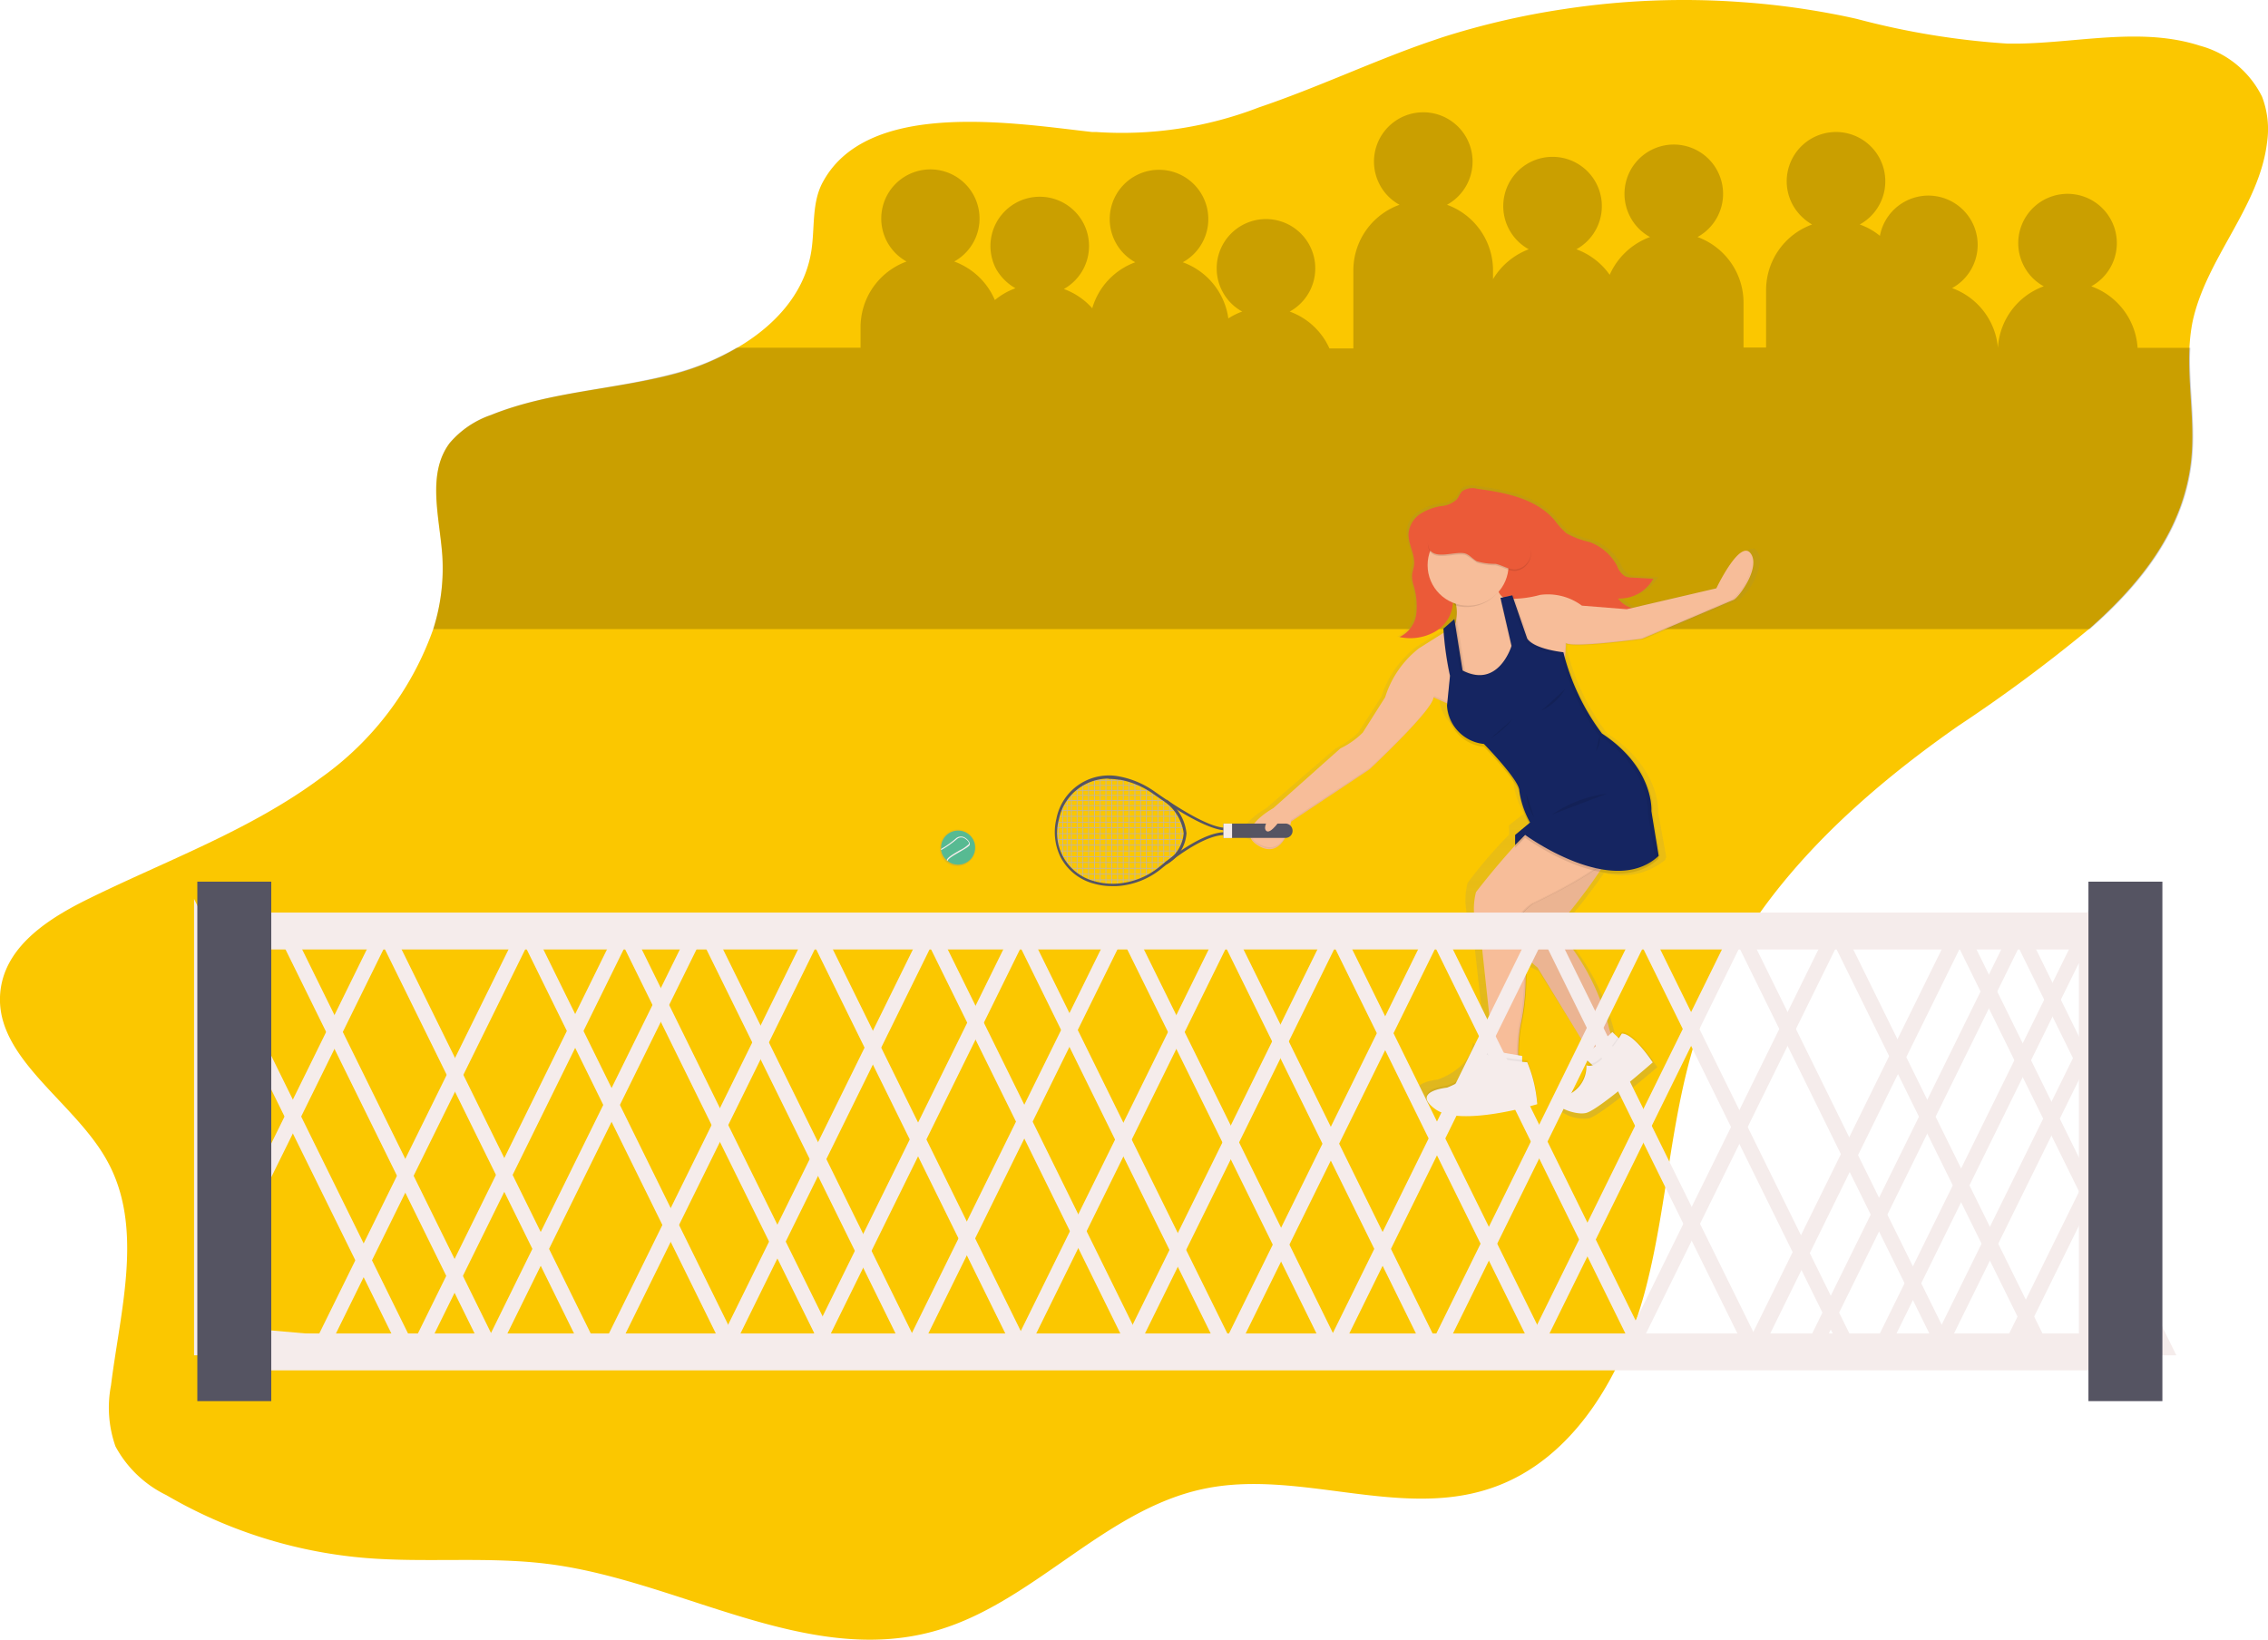 <svg xmlns="http://www.w3.org/2000/svg" xmlns:xlink="http://www.w3.org/1999/xlink" viewBox="0 0 151.83 109.81"><defs><style>.cls-1{fill:#fbc700;}.cls-13,.cls-2,.cls-3,.cls-7{fill:#060000;}.cls-2{opacity:0.2;}.cls-2,.cls-3,.cls-7{isolation:isolate;}.cls-12,.cls-3{opacity:0.05;}.cls-4{fill:url(#linear-gradient);}.cls-5{fill:#eb5a38;}.cls-6{fill:#f7bd99;}.cls-7{opacity:0.1;}.cls-8{fill:#152561;}.cls-9{fill:#bcb3af;}.cls-10{fill:#555462;}.cls-11{fill:#f5eceb;}.cls-14{fill:url(#linear-gradient-2);}.cls-15{fill:#57ba92;}.cls-16{fill:none;stroke:#f5eceb;stroke-miterlimit:10;}</style><linearGradient id="linear-gradient" x1="148.24" y1="726.16" x2="148.24" y2="768.75" gradientTransform="matrix(1, 0, 0, -1, -47.74, 801.25)" gradientUnits="userSpaceOnUse"><stop offset="0" stop-color="#868581" stop-opacity="0.25"/><stop offset="0.54" stop-color="#868581" stop-opacity="0.12"/><stop offset="1" stop-color="#868581" stop-opacity="0.1"/></linearGradient><linearGradient id="linear-gradient-2" x1="111.88" y1="743.28" x2="111.88" y2="745.73" xlink:href="#linear-gradient"/></defs><title>Asset 19</title><g id="Layer_2" data-name="Layer 2"><g id="Layer_6" data-name="Layer 6"><path class="cls-1" d="M151.77,9.51c-.51,4.35-4.1,7.79-5,12.08a12.13,12.13,0,0,0-.2,1.7c-.12,2.47.37,5,.12,7.45-.47,4.63-3.29,8.25-6.86,11.39a103.28,103.28,0,0,1-8.72,6.46c-7.35,5.13-14.24,11.61-17.26,20-2,5.63-2.16,11.74-3.64,17.53s-4.84,11.72-10.52,13.56c-6.1,2-12.82-1.32-19.09,0-6.74,1.4-11.52,7.77-18.16,9.56-8.45,2.29-16.86-3.33-25.53-4.5-4.16-.56-8.4-.08-12.58-.44a31.64,31.64,0,0,1-13.2-4.2,7.66,7.66,0,0,1-3.4-3.26,7.82,7.82,0,0,1-.3-4.08c.63-5.08,2.23-10.61-.28-15.08C4.88,73.58-.75,70.63.08,66c.51-2.8,3.26-4.55,5.82-5.81,5.26-2.59,10.87-4.61,15.58-8.11A20.65,20.65,0,0,0,29,42.13a13.38,13.38,0,0,0,.61-4.87c-.17-2.59-1.07-5.51.49-7.59a6.29,6.29,0,0,1,2.77-1.88C36.8,26.2,41.19,26.1,45.29,25a16.86,16.86,0,0,0,4-1.68c2.5-1.45,4.51-3.58,5-6.37.29-1.63,0-3.41.85-4.86,1.37-2.44,4.09-3.47,7.12-3.8,3.76-.41,8,.23,10.86.55l.29,0A25.46,25.46,0,0,0,84.28,7.19c3.85-1.3,7.61-3.08,11.27-4.35l1-.34A52.18,52.18,0,0,1,104.76.6,53.14,53.14,0,0,1,116.58.14a51.94,51.94,0,0,1,6,.77q.87.16,1.74.36A52.24,52.24,0,0,0,134.4,2.92h.74c4.08-.07,8.26-1.11,12.13.14a6.53,6.53,0,0,1,4.16,3.41A6.06,6.06,0,0,1,151.77,9.51Z"/><path class="cls-2" d="M146.63,23.29H143.1A4.69,4.69,0,0,0,140,19.17a3.3,3.3,0,1,0-4.48-1.3,3.25,3.25,0,0,0,1.3,1.3,4.66,4.66,0,0,0-3.07,4.12h0a4.68,4.68,0,0,0-3.07-4,3.3,3.3,0,1,0-4.83-3.5,4.51,4.51,0,0,0-1.35-.76,3.3,3.3,0,1,0-4.48-1.3,3.43,3.43,0,0,0,1.29,1.3,4.67,4.67,0,0,0-3.08,4.39v3.85h-1.51v-3a4.68,4.68,0,0,0-3.08-4.4,3.3,3.3,0,1,0-4.48-1.3,3.25,3.25,0,0,0,1.3,1.3,4.73,4.73,0,0,0-2.7,2.53,4.72,4.72,0,0,0-2.23-1.71,3.3,3.3,0,1,0-3.19,0,4.75,4.75,0,0,0-2.39,2v-.58a4.68,4.68,0,0,0-3.08-4.4,3.3,3.3,0,1,0-4.48-1.3,3.25,3.25,0,0,0,1.3,1.3,4.67,4.67,0,0,0-3.09,4.4v5.22H89a4.65,4.65,0,0,0-2.66-2.47,3.3,3.3,0,1,0-4.48-1.3,3.25,3.25,0,0,0,1.3,1.3,4.47,4.47,0,0,0-.93.46,4.68,4.68,0,0,0-3.05-3.76,3.3,3.3,0,1,0-3.18,0,4.66,4.66,0,0,0-2.88,3.08,4.67,4.67,0,0,0-1.9-1.29A3.3,3.3,0,1,0,66.68,18a3.45,3.45,0,0,0,1.3,1.3,4.63,4.63,0,0,0-1.38.79,4.7,4.7,0,0,0-2.72-2.58,3.29,3.29,0,1,0-3.19,0,4.68,4.68,0,0,0-3.08,4.4v1.37h-8.3a16.66,16.66,0,0,1-4,1.67c-4.1,1.14-8.48,1.23-12.43,2.82a6.37,6.37,0,0,0-2.77,1.88c-1.56,2.08-.66,5-.49,7.6A13.35,13.35,0,0,1,29,42.12h110.9c3.57-3.12,6.38-6.75,6.85-11.38C147,28.27,146.51,25.76,146.63,23.29Z"/><path class="cls-3" d="M106.15,71.28a2.06,2.06,0,0,1-1.49,2.07c-1.55.34.62,1.36,1.49,1.11s4.45-3.38,4.45-3.38-1.26-1.93-2.08-1.93C108.52,69.15,107,71.66,106.15,71.28Z"/><path class="cls-3" d="M99.14,70.26s.1,1.6-2.27,2.51c0,0-2.46.25-.77,1.45s6.81-.34,6.81-.34a9,9,0,0,0-.67-2.8S99.44,70.89,99.14,70.26Z"/><path class="cls-4" d="M117.62,36.88c-.75-.88-2.34,2.4-2.34,2.4l-5.79,1.33a1.85,1.85,0,0,1-.94-.64A2.65,2.65,0,0,0,111,38.64l-1.49-.09a1.1,1.1,0,0,1-.44-.07,1.49,1.49,0,0,1-.57-.73,3.46,3.46,0,0,0-1.89-1.6,6.06,6.06,0,0,1-1.59-.59,5.47,5.47,0,0,1-.83-.9c-1.27-1.46-3.38-1.87-5.32-2.12a1.21,1.21,0,0,0-1,.15,4.6,4.6,0,0,0-.4.58,1.86,1.86,0,0,1-1.11.44,3.57,3.57,0,0,0-1.41.54,1.77,1.77,0,0,0-.79,1.24c-.08.76.48,1.49.38,2.25a5.63,5.63,0,0,0-.14.69,2.05,2.05,0,0,0,.1.65,4.57,4.57,0,0,1,.18,2,2,2,0,0,1-1.14,1.54,3.45,3.45,0,0,0,2.38-.33,2.39,2.39,0,0,0,1.25-1.95v-.06l.09,0,0,.15.13,0a3.17,3.17,0,0,1,0,.87l-.87.7a1.16,1.16,0,0,0,0,.13h0a1.09,1.09,0,0,0,0,.12l-1.71,1.06a6.73,6.73,0,0,0-2.33,3.33l-1.55,2.4a5.87,5.87,0,0,1-1.54,1.08l-4.63,4s-1.6.88-1.59,1.75h0v0h0V56h0a.07.07,0,0,0,0,0h0a.43.43,0,0,0,0,0h0s0,0,0,0h0l0,0h0l0,0h0l0,0v0l0,0h0l0,0h0l0,0,0,0,0,0,0,0,0,0,0,0,.05,0,0,0,.09.05c1.78,1,2.23-1.62,2.23-1.62l5.38-3.52s4.43-4,4.43-4.9l1,.41,0,.17v.15s0,2.06,2.54,2.6c0,0,2.37,2.37,2.44,3.13v0h0a5.51,5.51,0,0,0,.69,2l-1,.79v.14h0l0,.49a29.52,29.52,0,0,0-2.77,3.23,4.45,4.45,0,0,0,.35,3.18l.64,5.83v1.7l-.3-.14v.39a.74.74,0,0,1-.34-.29v0h0c0,.28-.16,1.66-2.34,2.49,0,0-1.44.14-1.41.74,0,.2.15.46.61.78,1.74,1.23,7-.34,7-.34v0h0a9.24,9.24,0,0,0-.69-2.84l-.35,0V71l-.22,0a9.35,9.35,0,0,1,.2-2,16.07,16.07,0,0,0,.29-4.74A5.91,5.91,0,0,0,103,65l3.14,5,.37.76c-.13.1-.27.18-.38.25l.63.59a.66.66,0,0,1-.44,0,2.09,2.09,0,0,1-1.54,2.1c-.64.14-.66.39-.41.62a2.7,2.7,0,0,0,2,.56c.89-.25,4.58-3.43,4.58-3.43a9.6,9.6,0,0,0-1.11-1.35,1.86,1.86,0,0,0-1.08-.66l-.21.32-.39-.36,0,0-.09-.32a15.41,15.41,0,0,0-3.1-6.15s-.46-.38.25-1.64c0,0,1.15-1.36,2.16-2.84a4.57,4.57,0,0,0,4.11-.89l0-.09.06-.06L111,54.37s.22-2.92-3.41-5.27a15,15,0,0,1-2.66-5.51h0l0-.53c.44.34,5.22-.3,5.22-.3l6.32-2.64a4.1,4.1,0,0,0,1.36-2.55A1,1,0,0,0,117.62,36.88Z"/><path class="cls-5" d="M108.31,40.07a1.9,1.9,0,0,0,1.36.72,4.37,4.37,0,0,1-1.39.86,4.76,4.76,0,0,1-4.57-.56,2.74,2.74,0,0,0-1-.59,5.44,5.44,0,0,0-1,0A2,2,0,0,1,100,39c-.1-.4-.06-.82-.13-1.23,0-.07,0-.14,0-.21A1.77,1.77,0,0,0,98,36.35c-.72.19-1.09,1.32-1.07,2s.36,1.38.33,2.09A2.38,2.38,0,0,1,96,42.33a3.36,3.36,0,0,1-2.31.32,2,2,0,0,0,1.12-1.52,4.76,4.76,0,0,0-.18-1.94,2,2,0,0,1-.1-.64c0-.24.1-.46.13-.69.1-.75-.44-1.47-.36-2.22a1.78,1.78,0,0,1,.76-1.22,3.64,3.64,0,0,1,1.38-.53,1.75,1.75,0,0,0,1.07-.44c.15-.17.22-.41.39-.57a1.22,1.22,0,0,1,1-.15c1.89.25,3.93.65,5.17,2.1a5.17,5.17,0,0,0,.8.88,5.7,5.7,0,0,0,1.54.58,3.42,3.42,0,0,1,1.84,1.59,1.35,1.35,0,0,0,.55.71,1.22,1.22,0,0,0,.43.08l1.45.08A2.59,2.59,0,0,1,108.31,40.07Z"/><path class="cls-6" d="M101,40.09a7.18,7.18,0,0,0,2.1-.26,3.82,3.82,0,0,1,2.8.72l3,.24,6-1.4s1.54-3.24,2.27-2.37-.68,2.9-1.11,3.14l-6.14,2.61s-4.64.63-5.08.29l-.09,1.31-2.32-1.12-1-2.36Z"/><path class="cls-3" d="M116,40.11l-6.14,2.62s-4.64.62-5.07.29l-.1,1.3-2.32-1.11-1-2.37-.32-.69h0l.36.79,1,2.37,2.32,1.11.1-1.3c.43.33,5.07-.29,5.07-.29L116,40.21a4,4,0,0,0,1.31-2.55A4.05,4.05,0,0,1,116,40.11Z"/><path class="cls-6" d="M97,42.14,95,43.4a6.68,6.68,0,0,0-2.27,3.28l-1.5,2.37a5.48,5.48,0,0,1-1.5,1.06l-4.49,4s-2.71,1.49-1,2.51S86.44,55,86.44,55l5.23-3.48s4.29-4,4.29-4.83l1.55.68Z"/><path class="cls-3" d="M96,46.59c0,.87-4.3,4.83-4.3,4.83L86.43,54.9s-.43,2.61-2.17,1.59a1,1,0,0,1-.58-.75c0,.3.13.59.58.85C86,57.61,86.43,55,86.43,55l5.23-3.48s4.3-4,4.3-4.83l1.54.67v-.1Z"/><path class="cls-6" d="M102.75,56.67a51.83,51.83,0,0,0-1.48,5.42,4.56,4.56,0,0,0,1.66,2.69l3,4.91.94,2,1.85-.51a10.88,10.88,0,0,1-1-2.33,15.3,15.3,0,0,0-3-6.05s-.44-.38.25-1.62c0,0,3.4-4.09,3.51-5.75Z"/><path class="cls-3" d="M102.75,56.67a51.83,51.83,0,0,0-1.48,5.42,4.56,4.56,0,0,0,1.66,2.69l3,4.91.94,2,1.85-.51a10.88,10.88,0,0,1-1-2.33,15.3,15.3,0,0,0-3-6.05s-.44-.38.25-1.62c0,0,3.4-4.09,3.51-5.75Z"/><path class="cls-7" d="M102.53,55.48a51,51,0,0,0-3.67,4.25,4.47,4.47,0,0,0,.33,3.14l.63,5.75v2.17l1.89.34a10.56,10.56,0,0,1,.14-2.51,15.19,15.19,0,0,0-.1-6.77s-.24-.53.92-1.35c0,0,4.83-2.22,5.66-3.67Z"/><path class="cls-6" d="M102.48,55.48a51,51,0,0,0-3.67,4.25,4.49,4.49,0,0,0,.34,3.14l.62,5.75v2.17l1.89.34a10.56,10.56,0,0,1,.14-2.51,15.27,15.27,0,0,0-.09-6.77s-.25-.53.91-1.35c0,0,4.84-2.22,5.66-3.67Z"/><path class="cls-3" d="M102.5,55.48l0,0,5.68,1.33c-.83,1.45-5.66,3.67-5.66,3.67-1.16.83-.91,1.36-.91,1.36a15.4,15.4,0,0,1,.09,6.76,10.84,10.84,0,0,0-.15,2.49l.15,0a10.84,10.84,0,0,1,.15-2.51,15.32,15.32,0,0,0-.1-6.76s-.24-.54.92-1.36c0,0,4.83-2.22,5.65-3.67Z"/><path class="cls-6" d="M97.22,39.78a2.61,2.61,0,0,1,0,2.46l.68,3.48,2.8-.39,1.35-1.54L101,40.06s-.87.34-1-2Z"/><path class="cls-7" d="M96.63,42.24a20.91,20.91,0,0,0,.44,3.14l-.2,2A2.73,2.73,0,0,0,99.34,50s2.41,2.47,2.37,3.14a6.13,6.13,0,0,0,.72,2.13l-1,.82,0,.68.67-.68s5.85,4.3,8.94,1.4l-.49-3s.42-2.59-3.11-4.9a16.67,16.67,0,0,1-2.78-5.73s-1.93-.19-2.42-.92l-1-2.9-.79.17.74,3.21S100.45,46.25,98,45l-.55-3.43Z"/><path class="cls-8" d="M96.63,42.09a21,21,0,0,0,.44,3.15l-.2,2a2.75,2.75,0,0,0,2.47,2.57s2.41,2.46,2.37,3.14a6.14,6.14,0,0,0,.72,2.12l-1,.83,0,.67.67-.67s5.85,4.3,8.94,1.4l-.49-3s.22-2.87-3.31-5.19a15.11,15.11,0,0,1-2.58-5.44s-1.93-.19-2.42-.91l-1-2.9-.79.17.74,3.21s-.87,2.9-3.28,1.65l-.55-3.44Z"/><rect class="cls-9" x="70.97" y="54.25" width="7.74" height="0.05"/><rect class="cls-9" x="71.17" y="53.91" width="7.36" height="0.05"/><rect class="cls-9" x="71.31" y="53.57" width="6.73" height="0.05"/><rect class="cls-9" x="71.56" y="53.23" width="5.95" height="0.05"/><rect class="cls-9" x="71.89" y="52.89" width="5.09" height="0.05"/><rect class="cls-9" x="72.33" y="52.56" width="4.07" height="0.05"/><rect class="cls-9" x="73" y="52.22" width="2.53" height="0.05"/><rect class="cls-9" x="70.83" y="54.63" width="8.18" height="0.05"/><rect class="cls-9" x="70.83" y="55.02" width="8.32" height="0.05"/><rect class="cls-9" x="70.68" y="55.4" width="8.56" height="0.05"/><rect class="cls-9" x="70.68" y="55.79" width="8.68" height="0.05"/><rect class="cls-9" x="70.68" y="56.18" width="8.63" height="0.05"/><rect class="cls-9" x="70.78" y="56.56" width="8.39" height="0.05"/><rect class="cls-9" x="70.97" y="56.95" width="7.95" height="0.05"/><rect class="cls-9" x="70.97" y="57.34" width="7.61" height="0.05"/><rect class="cls-9" x="71.31" y="57.72" width="6.84" height="0.05"/><rect class="cls-9" x="71.65" y="58.11" width="5.97" height="0.05"/><rect class="cls-9" x="72.04" y="58.5" width="5" height="0.05"/><rect class="cls-9" x="72.81" y="58.88" width="3.55" height="0.05"/><rect class="cls-9" x="71.7" y="53.09" width="0.05" height="5.13"/><rect class="cls-9" x="71.41" y="53.48" width="0.05" height="4.4"/><rect class="cls-9" x="71.12" y="53.91" width="0.05" height="3.58"/><rect class="cls-9" x="70.83" y="54.59" width="0.05" height="2.28"/><rect class="cls-9" x="72.08" y="52.76" width="0.05" height="5.8"/><rect class="cls-9" x="72.47" y="52.51" width="0.05" height="6.24"/><rect class="cls-9" x="72.85" y="52.32" width="0.05" height="6.58"/><rect class="cls-9" x="73.24" y="52.18" width="0.05" height="6.87"/><rect class="cls-9" x="73.63" y="52.03" width="0.05" height="7.16"/><rect class="cls-9" x="74.01" y="52.03" width="0.05" height="7.16"/><rect class="cls-9" x="74.4" y="52.03" width="0.05" height="7.16"/><rect class="cls-9" x="74.79" y="52.03" width="0.05" height="7.16"/><rect class="cls-9" x="75.17" y="52.18" width="0.05" height="7.01"/><rect class="cls-9" x="75.56" y="52.27" width="0.05" height="6.87"/><rect class="cls-9" x="75.95" y="52.37" width="0.05" height="6.67"/><rect class="cls-9" x="76.33" y="52.56" width="0.05" height="6.29"/><rect class="cls-9" x="76.72" y="52.76" width="0.05" height="5.95"/><rect class="cls-9" x="77.11" y="53.09" width="0.05" height="5.42"/><rect class="cls-9" x="77.49" y="53.24" width="0.05" height="4.98"/><rect class="cls-9" x="77.88" y="53.53" width="0.05" height="4.45"/><rect class="cls-9" x="78.27" y="53.87" width="0.05" height="3.82"/><rect class="cls-9" x="78.65" y="54.16" width="0.05" height="3.1"/><rect class="cls-9" x="79.04" y="54.78" width="0.05" height="2.03"/><path class="cls-10" d="M74.49,59.33a4.52,4.52,0,0,1-1.27-.17A3.52,3.52,0,0,1,71,57.39a3.81,3.81,0,0,1-.28-2.57A3.58,3.58,0,0,1,75,52H75a6,6,0,0,1,2.3,1c3.92,2.77,4.81,2.4,4.81,2.39l.15-.08v.61h-.11c-1.29-.14-3.3,1.34-4.39,2.23a5.22,5.22,0,0,1-2.87,1.17A3.17,3.17,0,0,1,74.49,59.33Zm-.3-7.2a3.39,3.39,0,0,0-3.3,2.73A3.34,3.34,0,0,0,73.27,59a4.48,4.48,0,0,0,1.63.15A5,5,0,0,0,77.66,58c1.08-.89,3.07-2.34,4.43-2.28V55.6c-.38,0-1.59-.13-4.88-2.44A5.63,5.63,0,0,0,75,52.21l-.08,0a4.37,4.37,0,0,0-.72-.06Z"/><path class="cls-10" d="M81.9,55.14h4.15a.48.48,0,0,1,.48.48h0a.47.47,0,0,1-.48.48H81.9v-1Z"/><rect class="cls-11" x="81.9" y="55.14" width="0.58" height="0.97"/><path class="cls-10" d="M78.11,57.87,78,57.72a2.44,2.44,0,0,0,1.24-1.93A3.11,3.11,0,0,0,78,53.7l.11-.16a3.18,3.18,0,0,1,1.32,2.25A2.6,2.6,0,0,1,78.11,57.87Z"/><path class="cls-7" d="M100.22,39.72a4,4,0,0,1-.3-1.59l-2.8,1.74a2.41,2.41,0,0,1,.24.65A2.73,2.73,0,0,0,100.22,39.72Z"/><circle class="cls-6" cx="98.28" cy="37.84" r="2.71"/><path class="cls-7" d="M98.15,37.18a8.45,8.45,0,0,1,.72.5,4.53,4.53,0,0,0,1.24.17c.47.09.91.41,1.38.37a1.18,1.18,0,0,0,1-1.21,1.9,1.9,0,0,0-.85-1.41,5.89,5.89,0,0,0-1.56-.69,4.16,4.16,0,0,0-2.14-.29c-.66.15-2.44,1-2.35,1.86C95.7,37.82,97.46,36.9,98.15,37.18Z"/><path class="cls-5" d="M98.15,37.08c.27.11.46.37.72.5a4.18,4.18,0,0,0,1.24.17c.47.09.91.42,1.38.37a1.17,1.17,0,0,0,1-1.21,1.9,1.9,0,0,0-.85-1.41,5.56,5.56,0,0,0-1.56-.68,4,4,0,0,0-2.14-.29c-.66.15-2.44,1-2.35,1.86C95.7,37.72,97.46,36.8,98.15,37.08Z"/><path class="cls-7" d="M102.17,53.13a3.69,3.69,0,0,0,.53,1.6"/><path class="cls-7" d="M107.09,49.22a1.53,1.53,0,0,1-.24,1.06"/><path class="cls-7" d="M104.78,46.13a3.64,3.64,0,0,1-1.59,1.45"/><g class="cls-12"><path class="cls-13" d="M97.74,45a2,2,0,0,0,2,.1,2.13,2.13,0,0,1-1.66-.24l-.55-3.44-.32.26Z"/><path class="cls-13" d="M101.08,40l1,2.9c.48.72,2.42.92,2.42.92A14.93,14.93,0,0,0,107,49.22c3.53,2.32,3.31,5.19,3.31,5.19l.48,3.05a3.46,3.46,0,0,1-.87.6,3.46,3.46,0,0,0,1.21-.75l-.48-3s.22-2.88-3.31-5.19a15,15,0,0,1-2.58-5.44s-1.94-.19-2.42-.92l-1-2.9-.8.17,0,.07Z"/><path class="cls-13" d="M101.89,56.06l-.35.35,0,.18.45-.45Z"/></g><path class="cls-7" d="M103.9,54.54a8.18,8.18,0,0,1,3.68-1.4"/><path class="cls-7" d="M99.75,49.46a5.78,5.78,0,0,0,1.5-1.3"/><path class="cls-6" d="M85.06,54.63s-.58.73-.29,1,1-.83,1-.83Z"/><path class="cls-14" d="M64.14,55.53a1.21,1.21,0,0,0-1.22,1.22h0a.24.24,0,0,0,0,.12V57h0a1.24,1.24,0,0,0,.42.72l0,0a1.22,1.22,0,1,0,1.51-1.92,1.26,1.26,0,0,0-.76-.27Z"/><path class="cls-15" d="M63.44,57.65a1.14,1.14,0,1,0-.2-1.6,1.12,1.12,0,0,0-.24.7v.11a.13.13,0,0,0,0,.06v0h0a1.14,1.14,0,0,0,.38.68Z"/><path class="cls-11" d="M63.44,57.65h0c0-.16.46-.41.82-.62s.62-.36.66-.47-.1-.33-.26-.43a.51.51,0,0,0-.66,0,6.08,6.08,0,0,1-1,.71v.08h0a6.57,6.57,0,0,0,1.07-.75.44.44,0,0,1,.56,0c.17.11.26.25.23.34a2.21,2.21,0,0,1-.63.43c-.39.23-.8.46-.85.65Z"/><path class="cls-11" d="M107.94,69.1a17,17,0,0,1-2,1.6l.67.62,2.13-.29V69.87Z"/><polygon class="cls-11" points="99.92 70.36 99.48 70.17 99.48 71.42 101.9 71.81 101.9 70.7 99.92 70.36"/><path class="cls-3" d="M99.14,70.17s.1,1.59-2.27,2.51c0,0-2.46.24-.77,1.45s6.81-.34,6.81-.34a8.93,8.93,0,0,0-.67-2.8S99.44,70.8,99.14,70.17Z"/><path class="cls-11" d="M99.14,70.3s.1,1.6-2.27,2.52c0,0-2.46.24-.77,1.45s6.81-.34,6.81-.34a9,9,0,0,0-.67-2.81S99.44,70.94,99.14,70.3Z"/><path class="cls-3" d="M106.2,71.19a2.06,2.06,0,0,1-1.5,2.07c-1.55.34.63,1.36,1.5,1.11S110.64,71,110.64,71s-1.25-1.92-2.07-1.92C108.57,69.07,107.07,71.57,106.2,71.19Z"/><path class="cls-11" d="M106.2,71.32a2.07,2.07,0,0,1-1.5,2.08c-1.55.34.63,1.35,1.5,1.11s4.44-3.38,4.44-3.38-1.25-1.93-2.07-1.93C108.57,69.2,107.07,71.71,106.2,71.32Z"/><polygon class="cls-16" points="35.21 62.33 42.08 76.29 48.95 90.24 35.21 90.24 21.46 90.24 28.33 76.29 35.21 62.33"/><polygon class="cls-16" points="13.49 62.33 20.36 76.29 27.23 90.24 13.49 90.24 13.49 62.33"/><polygon class="cls-16" points="25.72 62.33 32.59 76.29 39.46 90.24 25.72 90.24 14.72 89.28 15.48 83.12 18.85 76.29 25.72 62.33"/><polygon class="cls-16" points="41.8 62.33 48.67 76.29 55.55 90.24 41.8 90.24 28.06 90.24 34.93 76.29 41.8 62.33"/><polygon class="cls-16" points="54.59 62.33 61.46 76.29 68.33 90.24 54.59 90.24 40.85 90.24 47.72 76.29 54.59 62.33"/><polygon class="cls-16" points="68.33 62.33 75.2 76.29 82.08 90.24 68.33 90.24 54.59 90.24 61.46 76.29 68.33 62.33"/><polygon class="cls-16" points="82.08 62.33 88.95 76.29 95.82 90.24 82.08 90.24 68.34 90.24 75.21 76.29 82.08 62.33"/><polygon class="cls-16" points="96.1 62.33 102.97 76.29 109.84 90.24 96.1 90.24 82.36 90.24 89.23 76.29 96.1 62.33"/><polygon class="cls-16" points="109.98 62.33 116.85 76.29 123.72 90.24 109.98 90.24 96.24 90.24 103.11 76.29 109.98 62.33"/><polygon class="cls-16" points="122.9 62.33 129.77 76.29 136.65 90.24 122.9 90.24 109.16 90.24 116.03 76.29 122.9 62.33"/><polygon class="cls-16" points="142.24 90.24 134.59 90.24 141.46 76.29 141.74 75.73 142.24 90.24"/><polygon class="cls-16" points="131.15 62.33 138.02 76.29 144.89 90.24 131.15 90.24 117.41 90.24 124.28 76.29 131.15 62.33"/><polygon class="cls-16" points="135.14 62.33 142.01 76.29 143.52 79.36 143.52 90.24 135.14 90.24 121.4 90.24 128.27 76.29 135.14 62.33"/><polygon class="cls-16" points="139.67 62.33 139.67 90.24 125.93 90.24 132.8 76.29 139.67 62.33"/><polygon class="cls-16" points="62.28 62.33 69.16 76.29 76.03 90.24 62.28 90.24 48.54 90.24 55.41 76.29 62.28 62.33"/><polygon class="cls-16" points="89.36 62.33 96.23 76.29 103.11 90.24 89.36 90.24 75.62 90.24 82.49 76.29 89.36 62.33"/><polygon class="cls-16" points="116.44 62.33 123.31 76.29 130.19 90.24 116.44 90.24 102.7 90.24 109.57 76.29 116.44 62.33"/><polygon class="cls-16" points="143.52 62.33 144.13 63.57 143.25 76.36 143.52 90.24 143.52 90.24 129.78 90.24 136.65 76.29 143.52 62.33"/><polygon class="cls-16" points="117.41 90.38 110.53 76.42 103.66 62.47 117.41 62.47 131.15 62.47 124.28 76.42 117.41 90.38"/><polygon class="cls-16" points="89.23 90.38 82.36 76.42 75.48 62.47 89.23 62.47 102.97 62.47 96.1 76.42 89.23 90.38"/><polygon class="cls-16" points="61.05 90.38 54.18 76.42 47.31 62.47 61.05 62.47 74.79 62.47 67.92 76.42 61.05 90.38"/><polygon class="cls-16" points="32.87 90.38 26 76.42 19.13 62.47 32.87 62.47 46.61 62.47 39.74 76.42 32.87 90.38"/><rect class="cls-11" x="17.2" y="61.1" width="125.09" height="2.47"/><rect class="cls-11" x="17.2" y="89.28" width="125.09" height="2.47"/><rect class="cls-10" x="13.21" y="59.03" width="4.95" height="34.78"/><rect class="cls-10" x="139.81" y="59.03" width="4.95" height="34.78"/></g></g></svg>